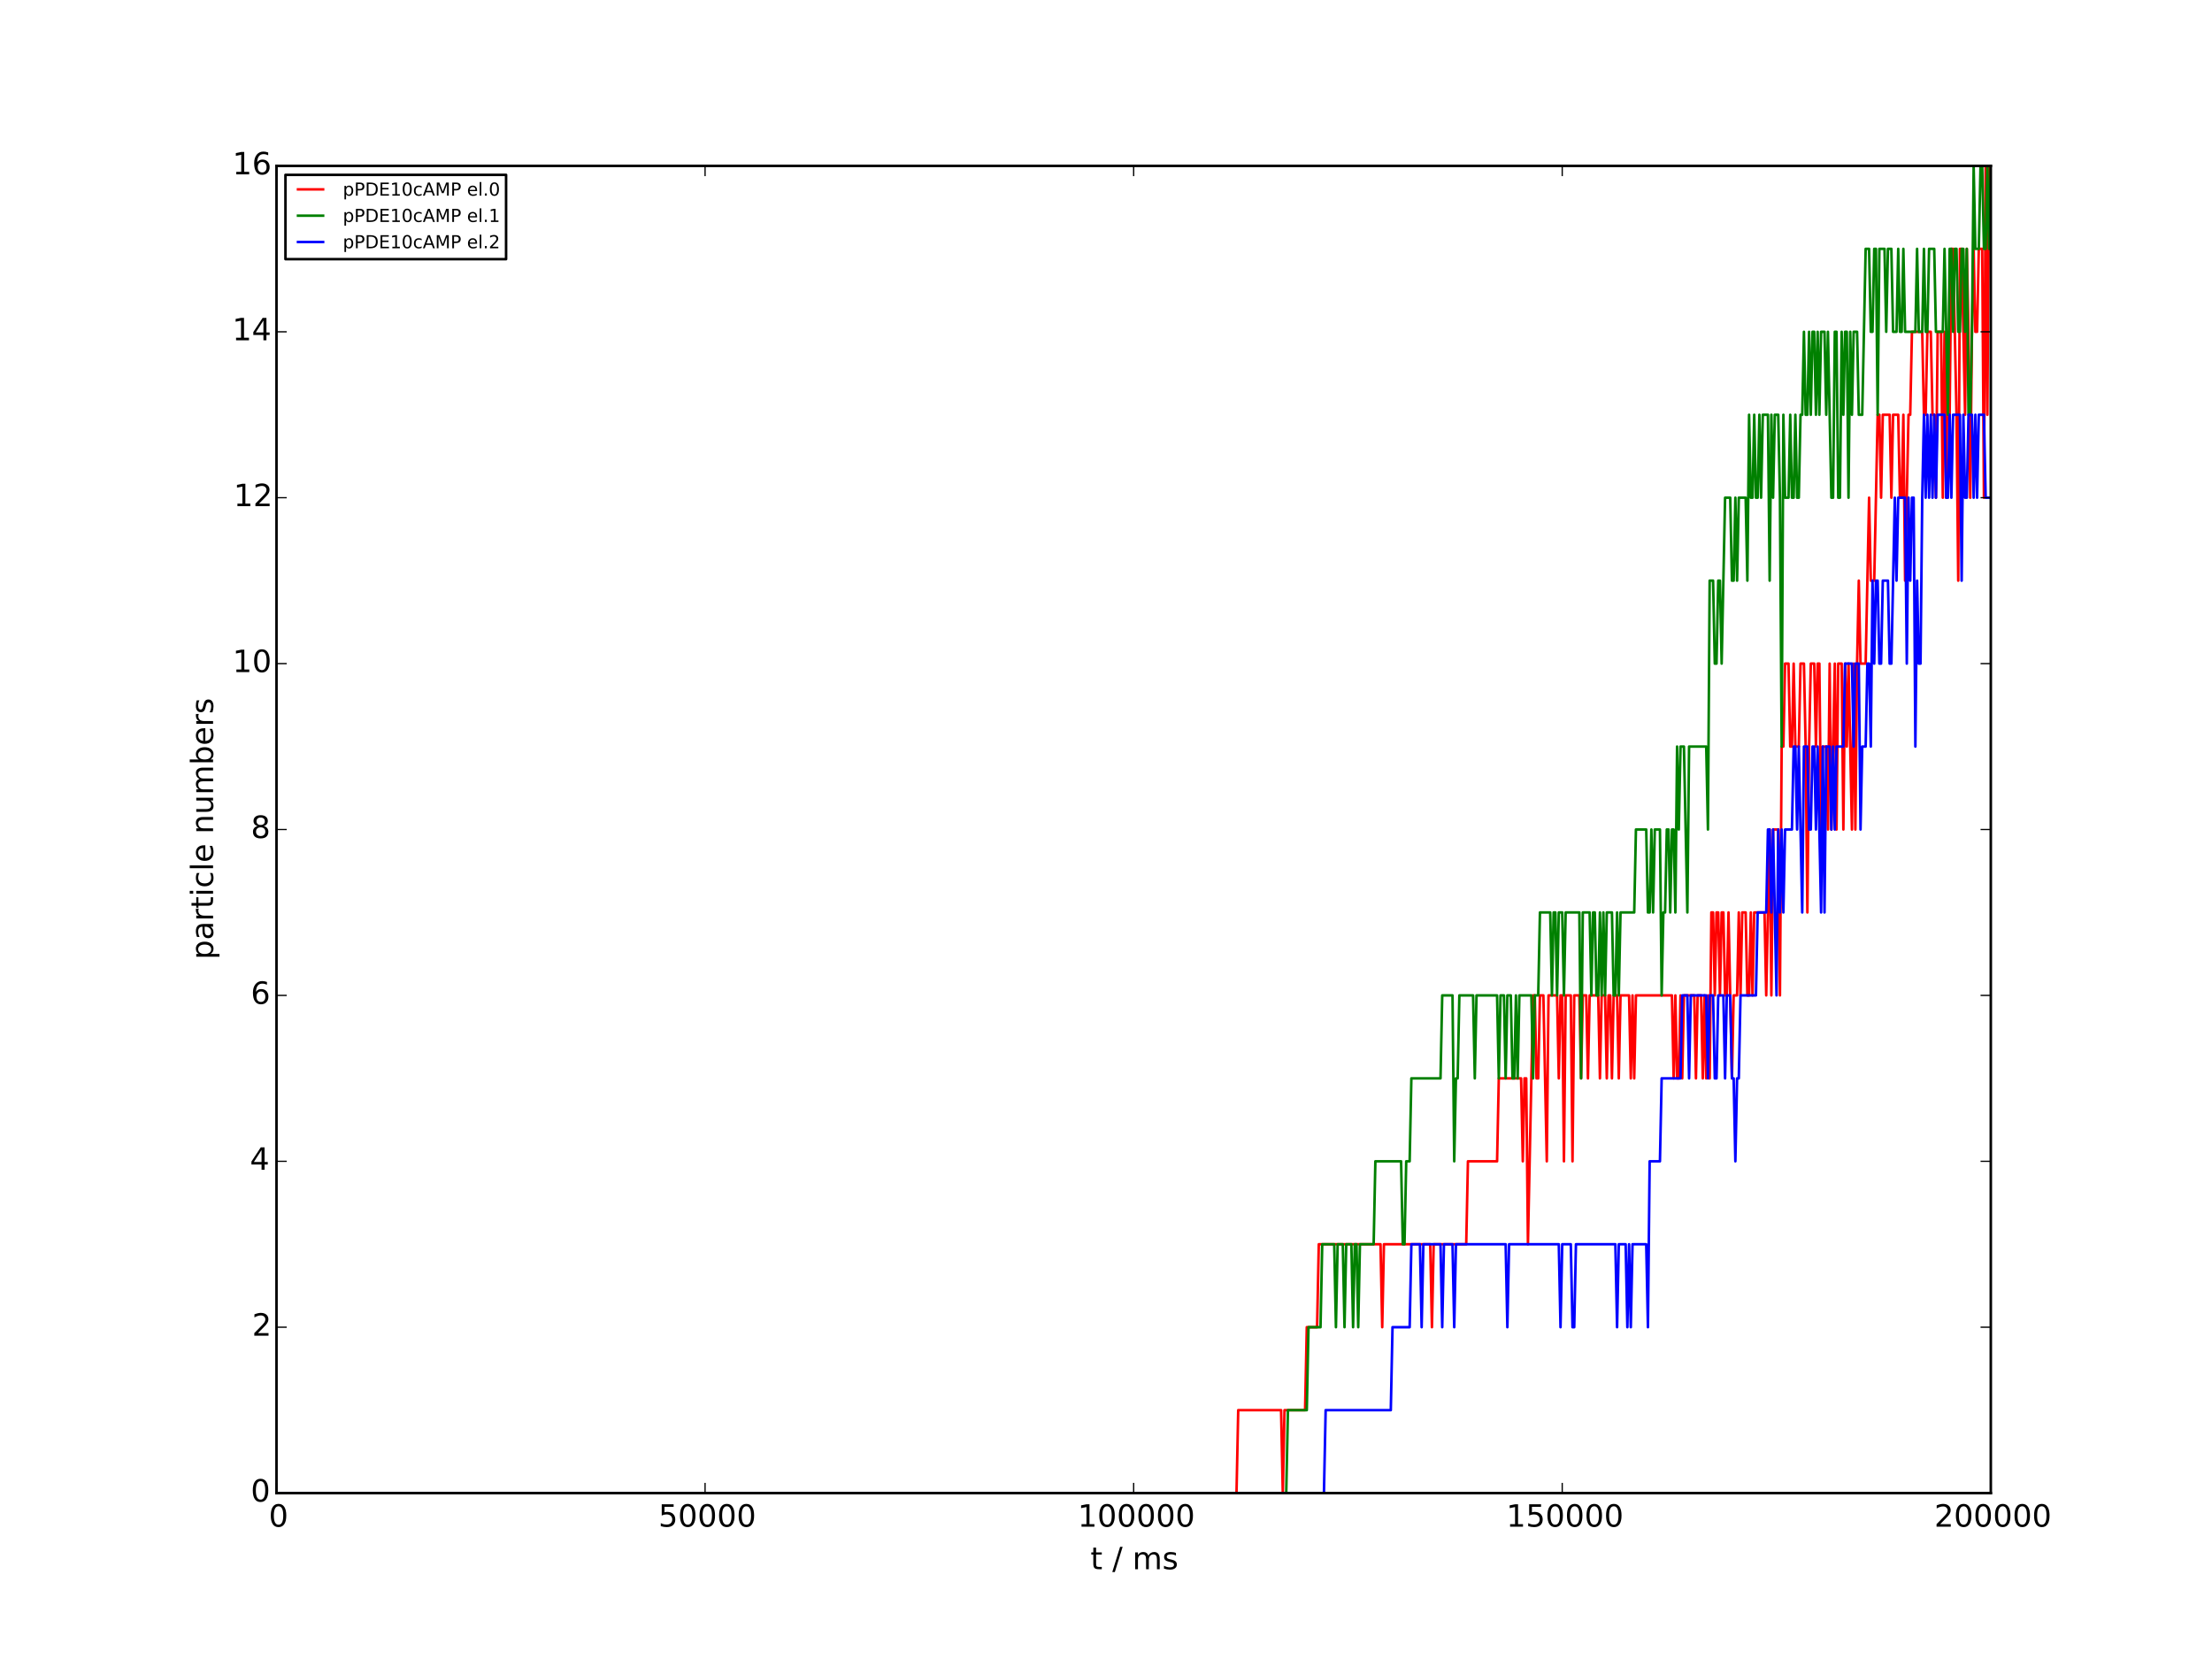 <?xml version="1.0" encoding="utf-8" standalone="no"?>
<!DOCTYPE svg PUBLIC "-//W3C//DTD SVG 1.1//EN"
  "http://www.w3.org/Graphics/SVG/1.1/DTD/svg11.dtd">
<!-- Created with matplotlib (http://matplotlib.org/) -->
<svg height="648pt" version="1.1" viewBox="0 0 864 648" width="864pt" xmlns="http://www.w3.org/2000/svg" xmlns:xlink="http://www.w3.org/1999/xlink">
 <defs>
  <style type="text/css">
*{stroke-linecap:butt;stroke-linejoin:round;}
  </style>
 </defs>
 <g id="figure_1">
  <g id="patch_1">
   <path d="
M0 648
L864 648
L864 0
L0 0
z
" style="fill:#ffffff;"/>
  </g>
  <g id="axes_1">
   <g id="patch_2">
    <path d="
M108 583.2
L777.6 583.2
L777.6 64.8
L108 64.8
z
" style="fill:#ffffff;"/>
   </g>
   <g id="line2d_1">
    <path clip-path="url(#p7ceb695115)" d="
M108 583.2
L482.976 583.2
L483.646 550.8
L500.386 550.8
L501.055 583.2
L501.725 550.8
L509.76 550.8
L510.43 518.4
L514.447 518.4
L515.117 486
L539.222 486
L539.892 518.4
L540.562 486
L558.641 486
L559.31 518.4
L559.98 486
L572.702 486
L573.372 453.6
L584.755 453.6
L585.425 421.2
L594.13 421.2
L594.799 453.6
L595.469 421.2
L596.138 421.2
L596.808 486
L598.817 388.8
L599.486 388.8
L600.156 421.2
L600.826 421.2
L601.495 388.8
L602.834 388.8
L604.174 453.6
L604.843 388.8
L608.191 388.8
L608.861 421.2
L609.53 388.8
L610.2 388.8
L610.87 453.6
L611.539 388.8
L613.548 388.8
L614.218 453.6
L614.887 388.8
L616.896 388.8
L617.566 421.2
L618.235 388.8
L619.574 388.8
L620.244 421.2
L620.914 388.8
L624.262 388.8
L624.931 421.2
L625.601 388.8
L626.94 388.8
L627.61 421.2
L628.279 388.8
L628.949 388.8
L629.618 421.2
L630.288 388.8
L631.627 388.8
L632.297 421.2
L632.966 388.8
L636.314 388.8
L636.984 421.2
L637.654 388.8
L638.323 421.2
L638.993 388.8
L653.054 388.8
L653.724 421.2
L654.394 388.8
L655.063 421.2
L655.733 421.2
L656.402 388.8
L657.072 421.2
L657.742 388.8
L661.759 388.8
L662.429 421.2
L663.098 388.8
L664.438 388.8
L665.107 421.2
L665.777 388.8
L666.446 421.2
L667.116 388.8
L667.786 421.2
L668.455 356.4
L669.125 356.4
L669.794 388.8
L670.464 356.4
L671.134 356.4
L671.803 388.8
L672.473 356.4
L673.142 356.4
L673.812 388.8
L674.482 388.8
L675.151 356.4
L676.49 421.2
L677.16 388.8
L678.499 388.8
L679.169 356.4
L679.838 388.8
L680.508 356.4
L681.847 356.4
L682.517 388.8
L683.186 388.8
L683.856 356.4
L684.526 388.8
L685.195 356.4
L689.213 356.4
L689.882 388.8
L691.222 324
L691.891 388.8
L692.561 324
L694.57 324
L695.239 388.8
L695.909 291.6
L696.578 291.6
L697.248 259.2
L698.587 259.2
L699.257 291.6
L699.926 291.6
L700.596 259.2
L701.266 291.6
L702.605 291.6
L703.274 259.2
L704.614 259.2
L705.283 291.6
L705.953 356.4
L706.622 291.6
L707.292 259.2
L708.631 259.2
L709.301 291.6
L709.97 259.2
L710.64 259.2
L711.31 324
L711.979 291.6
L713.318 291.6
L713.988 324
L714.658 259.2
L715.327 324
L716.666 259.2
L717.336 324
L718.006 259.2
L719.345 259.2
L720.014 324
L720.684 259.2
L721.354 291.6
L722.023 259.2
L723.362 324
L724.032 259.2
L724.702 324
L725.371 259.2
L726.041 226.8
L726.71 259.2
L728.719 259.2
L730.058 194.4
L730.728 226.8
L732.067 226.8
L733.406 162
L734.076 162
L734.746 194.4
L735.415 162
L738.094 162
L738.763 194.4
L739.433 162
L741.442 162
L742.111 194.4
L742.781 194.4
L743.45 162
L744.12 226.8
L745.459 162
L746.129 162
L746.798 129.6
L750.816 129.6
L751.486 162
L752.155 162
L752.825 129.6
L754.164 129.6
L754.834 162
L755.503 162
L756.173 194.4
L756.842 129.6
L758.182 129.6
L758.851 194.4
L759.521 129.6
L760.19 194.4
L760.86 129.6
L761.53 162
L762.199 97.2
L762.869 97.2
L764.208 162
L764.878 226.8
L765.547 97.2
L766.217 97.2
L767.556 162
L768.226 97.2
L768.895 129.6
L769.565 194.4
L770.234 129.6
L770.904 97.2
L771.574 129.6
L772.243 129.6
L772.913 97.2
L774.252 97.2
L774.922 194.4
L775.591 64.8
L776.261 162
L776.93 64.8
L777.6 97.2
L777.6 97.2" style="fill:none;stroke:#ff0000;stroke-linecap:square;"/>
   </g>
   <g id="line2d_2">
    <path clip-path="url(#p7ceb695115)" d="
M108 583.2
L502.394 583.2
L503.064 550.8
L510.43 550.8
L511.099 518.4
L515.786 518.4
L516.456 486
L521.143 486
L521.813 518.4
L522.482 486
L524.491 486
L525.161 518.4
L525.83 486
L527.839 486
L528.509 518.4
L529.178 486
L529.848 486
L530.518 518.4
L531.187 486
L536.544 486
L537.214 453.6
L547.258 453.6
L547.927 486
L548.597 486
L549.266 453.6
L550.606 453.6
L551.275 421.2
L562.658 421.2
L563.328 388.8
L567.346 388.8
L568.015 453.6
L568.685 421.2
L569.354 421.2
L570.024 388.8
L575.381 388.8
L576.05 421.2
L576.72 388.8
L584.755 388.8
L585.425 421.2
L586.094 388.8
L587.434 388.8
L588.103 421.2
L588.773 388.8
L590.112 388.8
L590.782 421.2
L591.451 421.2
L592.121 388.8
L592.79 421.2
L593.46 388.8
L598.147 388.8
L598.817 421.2
L599.486 388.8
L600.826 388.8
L601.495 356.4
L605.513 356.4
L606.182 388.8
L606.852 356.4
L607.522 356.4
L608.191 388.8
L608.861 356.4
L610.2 356.4
L610.87 388.8
L611.539 356.4
L616.896 356.4
L617.566 421.2
L618.235 356.4
L620.914 356.4
L621.583 388.8
L622.253 356.4
L622.922 356.4
L623.592 388.8
L624.262 388.8
L624.931 356.4
L625.601 388.8
L626.27 356.4
L626.94 388.8
L627.61 356.4
L629.618 356.4
L630.288 388.8
L630.958 388.8
L631.627 356.4
L632.297 388.8
L632.966 356.4
L638.323 356.4
L638.993 324
L643.01 324
L643.68 356.4
L644.35 356.4
L645.019 324
L645.689 356.4
L646.358 324
L648.367 324
L649.037 388.8
L649.706 356.4
L650.376 356.4
L651.046 324
L651.715 324
L652.385 356.4
L653.054 324
L653.724 324
L654.394 356.4
L655.063 291.6
L655.733 324
L656.402 291.6
L657.742 291.6
L659.081 356.4
L659.75 291.6
L666.446 291.6
L667.116 324
L667.786 226.8
L669.125 226.8
L669.794 259.2
L670.464 259.2
L671.134 226.8
L671.803 226.8
L672.473 259.2
L673.812 194.4
L675.821 194.4
L676.49 226.8
L677.16 226.8
L677.83 194.4
L678.499 226.8
L679.169 194.4
L681.847 194.4
L682.517 226.8
L683.186 162
L683.856 194.4
L684.526 194.4
L685.195 162
L685.865 194.4
L686.534 194.4
L687.204 162
L687.874 194.4
L688.543 162
L690.552 162
L691.222 226.8
L691.891 162
L692.561 194.4
L693.23 162
L694.57 162
L695.239 194.4
L695.909 291.6
L696.578 162
L697.248 194.4
L698.587 194.4
L699.257 162
L699.926 194.4
L700.596 194.4
L701.266 162
L701.935 194.4
L702.605 194.4
L703.274 162
L703.944 162
L704.614 129.6
L705.283 162
L705.953 162
L706.622 129.6
L707.292 162
L707.962 129.6
L708.631 129.6
L709.301 162
L709.97 129.6
L710.64 162
L711.31 129.6
L712.649 129.6
L713.318 162
L713.988 129.6
L715.327 194.4
L715.997 194.4
L716.666 129.6
L717.336 129.6
L718.006 194.4
L718.675 194.4
L719.345 129.6
L720.014 162
L720.684 129.6
L721.354 129.6
L722.023 194.4
L722.693 129.6
L723.362 162
L724.032 129.6
L725.371 129.6
L726.041 162
L727.38 162
L728.719 97.2
L730.058 97.2
L730.728 129.6
L731.398 129.6
L732.067 97.2
L732.737 97.2
L733.406 162
L734.076 97.2
L736.085 97.2
L736.754 129.6
L737.424 97.2
L738.763 97.2
L739.433 129.6
L740.772 129.6
L741.442 97.2
L742.111 129.6
L742.781 129.6
L743.45 97.2
L744.12 129.6
L748.138 129.6
L748.807 97.2
L749.477 129.6
L750.816 129.6
L751.486 97.2
L752.155 129.6
L752.825 129.6
L753.494 97.2
L755.503 97.2
L756.173 129.6
L758.851 129.6
L759.521 97.2
L760.86 162
L761.53 97.2
L762.199 97.2
L762.869 129.6
L763.538 97.2
L764.208 97.2
L764.878 129.6
L765.547 129.6
L766.217 97.2
L766.886 97.2
L767.556 129.6
L768.226 97.2
L768.895 162
L769.565 162
L770.234 129.6
L770.904 64.8
L771.574 97.2
L772.913 97.2
L773.582 64.8
L774.252 64.8
L774.922 97.2
L775.591 97.2
L776.261 64.8
L776.93 97.2
L777.6 64.8
L777.6 64.8" style="fill:none;stroke:#008000;stroke-linecap:square;"/>
   </g>
   <g id="line2d_3">
    <path clip-path="url(#p7ceb695115)" d="
M108 583.2
L517.126 583.2
L517.795 550.8
L543.24 550.8
L543.91 518.4
L550.606 518.4
L551.275 486
L554.623 486
L555.293 518.4
L555.962 486
L562.658 486
L563.328 518.4
L563.998 486
L567.346 486
L568.015 518.4
L568.685 486
L588.103 486
L588.773 518.4
L589.442 486
L608.861 486
L609.53 518.4
L610.2 486
L613.548 486
L614.218 518.4
L614.887 518.4
L615.557 486
L630.958 486
L631.627 518.4
L632.297 486
L634.975 486
L635.645 518.4
L636.314 486
L636.984 518.4
L637.654 486
L643.01 486
L643.68 518.4
L644.35 453.6
L648.367 453.6
L649.037 421.2
L656.402 421.2
L657.072 388.8
L659.081 388.8
L659.75 421.2
L660.42 388.8
L666.446 388.8
L667.116 421.2
L667.786 388.8
L669.125 388.8
L669.794 421.2
L670.464 421.2
L671.134 388.8
L673.142 388.8
L673.812 421.2
L674.482 388.8
L675.821 388.8
L676.49 421.2
L677.16 421.2
L677.83 453.6
L678.499 421.2
L679.169 421.2
L679.838 388.8
L685.865 388.8
L686.534 356.4
L689.882 356.4
L690.552 324
L691.222 324
L691.891 356.4
L692.561 324
L693.9 388.8
L694.57 324
L695.239 356.4
L695.909 324
L696.578 356.4
L697.248 324
L699.926 324
L700.596 291.6
L701.266 291.6
L701.935 324
L702.605 291.6
L703.944 356.4
L704.614 291.6
L705.953 291.6
L706.622 324
L707.292 324
L707.962 291.6
L708.631 291.6
L709.301 324
L709.97 291.6
L711.31 356.4
L711.979 291.6
L712.649 356.4
L713.318 291.6
L714.658 291.6
L715.327 324
L715.997 291.6
L716.666 324
L717.336 291.6
L720.014 291.6
L720.684 259.2
L723.362 259.2
L724.032 291.6
L724.702 259.2
L726.041 259.2
L726.71 324
L727.38 291.6
L728.719 291.6
L729.389 259.2
L730.058 259.2
L730.728 291.6
L731.398 226.8
L732.067 259.2
L732.737 226.8
L733.406 226.8
L734.076 259.2
L734.746 259.2
L735.415 226.8
L737.424 226.8
L738.094 259.2
L738.763 259.2
L740.102 194.4
L740.772 226.8
L741.442 194.4
L744.12 194.4
L744.79 259.2
L745.459 194.4
L746.129 226.8
L746.798 194.4
L747.468 194.4
L748.138 291.6
L748.807 226.8
L749.477 259.2
L750.146 259.2
L750.816 194.4
L751.486 162
L752.155 194.4
L752.825 162
L753.494 194.4
L754.164 162
L754.834 194.4
L755.503 162
L756.173 194.4
L756.842 162
L759.521 162
L760.19 194.4
L760.86 194.4
L761.53 162
L762.199 194.4
L762.869 162
L765.547 162
L766.217 226.8
L766.886 162
L767.556 194.4
L768.226 194.4
L768.895 162
L770.234 162
L770.904 194.4
L771.574 162
L772.243 194.4
L772.913 162
L774.922 162
L775.591 194.4
L777.6 194.4
L777.6 194.4" style="fill:none;stroke:#0000ff;stroke-linecap:square;"/>
   </g>
   <g id="patch_3">
    <path d="
M777.6 583.2
L777.6 64.8" style="fill:none;stroke:#000000;stroke-linecap:square;stroke-linejoin:miter;"/>
   </g>
   <g id="patch_4">
    <path d="
M108 583.2
L777.6 583.2" style="fill:none;stroke:#000000;stroke-linecap:square;stroke-linejoin:miter;"/>
   </g>
   <g id="patch_5">
    <path d="
M108 583.2
L108 64.8" style="fill:none;stroke:#000000;stroke-linecap:square;stroke-linejoin:miter;"/>
   </g>
   <g id="patch_6">
    <path d="
M108 64.8
L777.6 64.8" style="fill:none;stroke:#000000;stroke-linecap:square;stroke-linejoin:miter;"/>
   </g>
   <g id="matplotlib.axis_1">
    <g id="xtick_1">
     <g id="line2d_4">
      <defs>
       <path d="
M0 0
L0 -4" id="mc7db9fdffb" style="stroke:#000000;stroke-width:0.5;"/>
      </defs>
      <g>
       <use style="stroke:#000000;stroke-width:0.5;" x="108.0" xlink:href="#mc7db9fdffb" y="583.2"/>
      </g>
     </g>
     <g id="line2d_5">
      <defs>
       <path d="
M0 0
L0 4" id="m5a7d422ac3" style="stroke:#000000;stroke-width:0.5;"/>
      </defs>
      <g>
       <use style="stroke:#000000;stroke-width:0.5;" x="108.0" xlink:href="#m5a7d422ac3" y="64.8"/>
      </g>
     </g>
     <g id="text_1">
      <!-- 0 -->
      <defs>
       <path d="
M31.781 66.406
Q24.172 66.406 20.328 58.906
Q16.5 51.422 16.5 36.375
Q16.5 21.391 20.328 13.891
Q24.172 6.391 31.781 6.391
Q39.453 6.391 43.281 13.891
Q47.125 21.391 47.125 36.375
Q47.125 51.422 43.281 58.906
Q39.453 66.406 31.781 66.406
M31.781 74.219
Q44.047 74.219 50.516 64.516
Q56.984 54.828 56.984 36.375
Q56.984 17.969 50.516 8.266
Q44.047 -1.422 31.781 -1.422
Q19.531 -1.422 13.062 8.266
Q6.594 17.969 6.594 36.375
Q6.594 54.828 13.062 64.516
Q19.531 74.219 31.781 74.219" id="BitstreamVeraSans-Roman-30"/>
      </defs>
      <g transform="translate(104.977 596.318)scale(0.12 -0.12)">
       <use xlink:href="#BitstreamVeraSans-Roman-30"/>
      </g>
     </g>
    </g>
    <g id="xtick_2">
     <g id="line2d_6">
      <g>
       <use style="stroke:#000000;stroke-width:0.5;" x="275.4" xlink:href="#mc7db9fdffb" y="583.2"/>
      </g>
     </g>
     <g id="line2d_7">
      <g>
       <use style="stroke:#000000;stroke-width:0.5;" x="275.4" xlink:href="#m5a7d422ac3" y="64.8"/>
      </g>
     </g>
     <g id="text_2">
      <!-- 50000 -->
      <defs>
       <path d="
M10.797 72.906
L49.516 72.906
L49.516 64.594
L19.828 64.594
L19.828 46.734
Q21.969 47.469 24.109 47.828
Q26.266 48.188 28.422 48.188
Q40.625 48.188 47.75 41.5
Q54.891 34.812 54.891 23.391
Q54.891 11.625 47.562 5.094
Q40.234 -1.422 26.906 -1.422
Q22.312 -1.422 17.547 -0.641
Q12.797 0.141 7.719 1.703
L7.719 11.625
Q12.109 9.234 16.797 8.062
Q21.484 6.891 26.703 6.891
Q35.156 6.891 40.078 11.328
Q45.016 15.766 45.016 23.391
Q45.016 31 40.078 35.438
Q35.156 39.891 26.703 39.891
Q22.75 39.891 18.812 39.016
Q14.891 38.141 10.797 36.281
z
" id="BitstreamVeraSans-Roman-35"/>
      </defs>
      <g transform="translate(257.174 596.318)scale(0.12 -0.12)">
       <use xlink:href="#BitstreamVeraSans-Roman-35"/>
       <use x="63.623" xlink:href="#BitstreamVeraSans-Roman-30"/>
       <use x="127.246" xlink:href="#BitstreamVeraSans-Roman-30"/>
       <use x="190.869" xlink:href="#BitstreamVeraSans-Roman-30"/>
       <use x="254.492" xlink:href="#BitstreamVeraSans-Roman-30"/>
      </g>
     </g>
    </g>
    <g id="xtick_3">
     <g id="line2d_8">
      <g>
       <use style="stroke:#000000;stroke-width:0.5;" x="442.8" xlink:href="#mc7db9fdffb" y="583.2"/>
      </g>
     </g>
     <g id="line2d_9">
      <g>
       <use style="stroke:#000000;stroke-width:0.5;" x="442.8" xlink:href="#m5a7d422ac3" y="64.8"/>
      </g>
     </g>
     <g id="text_3">
      <!-- 100000 -->
      <defs>
       <path d="
M12.406 8.297
L28.516 8.297
L28.516 63.922
L10.984 60.406
L10.984 69.391
L28.422 72.906
L38.281 72.906
L38.281 8.297
L54.391 8.297
L54.391 0
L12.406 0
z
" id="BitstreamVeraSans-Roman-31"/>
      </defs>
      <g transform="translate(420.952 596.318)scale(0.12 -0.12)">
       <use xlink:href="#BitstreamVeraSans-Roman-31"/>
       <use x="63.623" xlink:href="#BitstreamVeraSans-Roman-30"/>
       <use x="127.246" xlink:href="#BitstreamVeraSans-Roman-30"/>
       <use x="190.869" xlink:href="#BitstreamVeraSans-Roman-30"/>
       <use x="254.492" xlink:href="#BitstreamVeraSans-Roman-30"/>
       <use x="318.115" xlink:href="#BitstreamVeraSans-Roman-30"/>
      </g>
     </g>
    </g>
    <g id="xtick_4">
     <g id="line2d_10">
      <g>
       <use style="stroke:#000000;stroke-width:0.5;" x="610.2" xlink:href="#mc7db9fdffb" y="583.2"/>
      </g>
     </g>
     <g id="line2d_11">
      <g>
       <use style="stroke:#000000;stroke-width:0.5;" x="610.2" xlink:href="#m5a7d422ac3" y="64.8"/>
      </g>
     </g>
     <g id="text_4">
      <!-- 150000 -->
      <g transform="translate(588.352 596.318)scale(0.12 -0.12)">
       <use xlink:href="#BitstreamVeraSans-Roman-31"/>
       <use x="63.623" xlink:href="#BitstreamVeraSans-Roman-35"/>
       <use x="127.246" xlink:href="#BitstreamVeraSans-Roman-30"/>
       <use x="190.869" xlink:href="#BitstreamVeraSans-Roman-30"/>
       <use x="254.492" xlink:href="#BitstreamVeraSans-Roman-30"/>
       <use x="318.115" xlink:href="#BitstreamVeraSans-Roman-30"/>
      </g>
     </g>
    </g>
    <g id="xtick_5">
     <g id="line2d_12">
      <g>
       <use style="stroke:#000000;stroke-width:0.5;" x="777.6" xlink:href="#mc7db9fdffb" y="583.2"/>
      </g>
     </g>
     <g id="line2d_13">
      <g>
       <use style="stroke:#000000;stroke-width:0.5;" x="777.6" xlink:href="#m5a7d422ac3" y="64.8"/>
      </g>
     </g>
     <g id="text_5">
      <!-- 200000 -->
      <defs>
       <path d="
M19.188 8.297
L53.609 8.297
L53.609 0
L7.328 0
L7.328 8.297
Q12.938 14.109 22.625 23.891
Q32.328 33.688 34.812 36.531
Q39.547 41.844 41.422 45.531
Q43.312 49.219 43.312 52.781
Q43.312 58.594 39.234 62.25
Q35.156 65.922 28.609 65.922
Q23.969 65.922 18.812 64.312
Q13.672 62.703 7.812 59.422
L7.812 69.391
Q13.766 71.781 18.938 73
Q24.125 74.219 28.422 74.219
Q39.75 74.219 46.484 68.547
Q53.219 62.891 53.219 53.422
Q53.219 48.922 51.531 44.891
Q49.859 40.875 45.406 35.406
Q44.188 33.984 37.641 27.219
Q31.109 20.453 19.188 8.297" id="BitstreamVeraSans-Roman-32"/>
      </defs>
      <g transform="translate(755.533 596.318)scale(0.12 -0.12)">
       <use xlink:href="#BitstreamVeraSans-Roman-32"/>
       <use x="63.623" xlink:href="#BitstreamVeraSans-Roman-30"/>
       <use x="127.246" xlink:href="#BitstreamVeraSans-Roman-30"/>
       <use x="190.869" xlink:href="#BitstreamVeraSans-Roman-30"/>
       <use x="254.492" xlink:href="#BitstreamVeraSans-Roman-30"/>
       <use x="318.115" xlink:href="#BitstreamVeraSans-Roman-30"/>
      </g>
     </g>
    </g>
    <g id="text_6">
     <!-- t / ms -->
     <defs>
      <path d="
M44.281 53.078
L44.281 44.578
Q40.484 46.531 36.375 47.5
Q32.281 48.484 27.875 48.484
Q21.188 48.484 17.844 46.438
Q14.5 44.391 14.5 40.281
Q14.5 37.156 16.891 35.375
Q19.281 33.594 26.516 31.984
L29.594 31.297
Q39.156 29.25 43.188 25.516
Q47.219 21.781 47.219 15.094
Q47.219 7.469 41.188 3.016
Q35.156 -1.422 24.609 -1.422
Q20.219 -1.422 15.453 -0.562
Q10.688 0.297 5.422 2
L5.422 11.281
Q10.406 8.688 15.234 7.391
Q20.062 6.109 24.812 6.109
Q31.156 6.109 34.562 8.281
Q37.984 10.453 37.984 14.406
Q37.984 18.062 35.516 20.016
Q33.062 21.969 24.703 23.781
L21.578 24.516
Q13.234 26.266 9.516 29.906
Q5.812 33.547 5.812 39.891
Q5.812 47.609 11.281 51.797
Q16.75 56 26.812 56
Q31.781 56 36.172 55.266
Q40.578 54.547 44.281 53.078" id="BitstreamVeraSans-Roman-73"/>
      <path d="
M52 44.188
Q55.375 50.25 60.062 53.125
Q64.75 56 71.094 56
Q79.641 56 84.281 50.016
Q88.922 44.047 88.922 33.016
L88.922 0
L79.891 0
L79.891 32.719
Q79.891 40.578 77.094 44.375
Q74.312 48.188 68.609 48.188
Q61.625 48.188 57.562 43.547
Q53.516 38.922 53.516 30.906
L53.516 0
L44.484 0
L44.484 32.719
Q44.484 40.625 41.703 44.406
Q38.922 48.188 33.109 48.188
Q26.219 48.188 22.156 43.531
Q18.109 38.875 18.109 30.906
L18.109 0
L9.078 0
L9.078 54.688
L18.109 54.688
L18.109 46.188
Q21.188 51.219 25.484 53.609
Q29.781 56 35.688 56
Q41.656 56 45.828 52.969
Q50 49.953 52 44.188" id="BitstreamVeraSans-Roman-6d"/>
      <path d="
M25.391 72.906
L33.688 72.906
L8.297 -9.281
L0 -9.281
z
" id="BitstreamVeraSans-Roman-2f"/>
      <path id="BitstreamVeraSans-Roman-20"/>
      <path d="
M18.312 70.219
L18.312 54.688
L36.812 54.688
L36.812 47.703
L18.312 47.703
L18.312 18.016
Q18.312 11.328 20.141 9.422
Q21.969 7.516 27.594 7.516
L36.812 7.516
L36.812 0
L27.594 0
Q17.188 0 13.234 3.875
Q9.281 7.766 9.281 18.016
L9.281 47.703
L2.688 47.703
L2.688 54.688
L9.281 54.688
L9.281 70.219
z
" id="BitstreamVeraSans-Roman-74"/>
     </defs>
     <g transform="translate(425.935 612.932)scale(0.12 -0.12)">
      <use xlink:href="#BitstreamVeraSans-Roman-74"/>
      <use x="39.209" xlink:href="#BitstreamVeraSans-Roman-20"/>
      <use x="70.996" xlink:href="#BitstreamVeraSans-Roman-2f"/>
      <use x="104.688" xlink:href="#BitstreamVeraSans-Roman-20"/>
      <use x="136.475" xlink:href="#BitstreamVeraSans-Roman-6d"/>
      <use x="233.887" xlink:href="#BitstreamVeraSans-Roman-73"/>
     </g>
    </g>
   </g>
   <g id="matplotlib.axis_2">
    <g id="ytick_1">
     <g id="line2d_14">
      <defs>
       <path d="
M0 0
L4 0" id="md7965d1ba0" style="stroke:#000000;stroke-width:0.5;"/>
      </defs>
      <g>
       <use style="stroke:#000000;stroke-width:0.5;" x="108.0" xlink:href="#md7965d1ba0" y="583.2"/>
      </g>
     </g>
     <g id="line2d_15">
      <defs>
       <path d="
M0 0
L-4 0" id="md9a1c1a7cd" style="stroke:#000000;stroke-width:0.5;"/>
      </defs>
      <g>
       <use style="stroke:#000000;stroke-width:0.5;" x="777.6" xlink:href="#md9a1c1a7cd" y="583.2"/>
      </g>
     </g>
     <g id="text_7">
      <!-- 0 -->
      <g transform="translate(97.953 586.511)scale(0.12 -0.12)">
       <use xlink:href="#BitstreamVeraSans-Roman-30"/>
      </g>
     </g>
    </g>
    <g id="ytick_2">
     <g id="line2d_16">
      <g>
       <use style="stroke:#000000;stroke-width:0.5;" x="108.0" xlink:href="#md7965d1ba0" y="518.4"/>
      </g>
     </g>
     <g id="line2d_17">
      <g>
       <use style="stroke:#000000;stroke-width:0.5;" x="777.6" xlink:href="#md9a1c1a7cd" y="518.4"/>
      </g>
     </g>
     <g id="text_8">
      <!-- 2 -->
      <g transform="translate(98.446 521.711)scale(0.12 -0.12)">
       <use xlink:href="#BitstreamVeraSans-Roman-32"/>
      </g>
     </g>
    </g>
    <g id="ytick_3">
     <g id="line2d_18">
      <g>
       <use style="stroke:#000000;stroke-width:0.5;" x="108.0" xlink:href="#md7965d1ba0" y="453.6"/>
      </g>
     </g>
     <g id="line2d_19">
      <g>
       <use style="stroke:#000000;stroke-width:0.5;" x="777.6" xlink:href="#md9a1c1a7cd" y="453.6"/>
      </g>
     </g>
     <g id="text_9">
      <!-- 4 -->
      <defs>
       <path d="
M37.797 64.312
L12.891 25.391
L37.797 25.391
z

M35.203 72.906
L47.609 72.906
L47.609 25.391
L58.016 25.391
L58.016 17.188
L47.609 17.188
L47.609 0
L37.797 0
L37.797 17.188
L4.891 17.188
L4.891 26.703
z
" id="BitstreamVeraSans-Roman-34"/>
      </defs>
      <g transform="translate(97.625 456.911)scale(0.12 -0.12)">
       <use xlink:href="#BitstreamVeraSans-Roman-34"/>
      </g>
     </g>
    </g>
    <g id="ytick_4">
     <g id="line2d_20">
      <g>
       <use style="stroke:#000000;stroke-width:0.5;" x="108.0" xlink:href="#md7965d1ba0" y="388.8"/>
      </g>
     </g>
     <g id="line2d_21">
      <g>
       <use style="stroke:#000000;stroke-width:0.5;" x="777.6" xlink:href="#md9a1c1a7cd" y="388.8"/>
      </g>
     </g>
     <g id="text_10">
      <!-- 6 -->
      <defs>
       <path d="
M33.016 40.375
Q26.375 40.375 22.484 35.828
Q18.609 31.297 18.609 23.391
Q18.609 15.531 22.484 10.953
Q26.375 6.391 33.016 6.391
Q39.656 6.391 43.531 10.953
Q47.406 15.531 47.406 23.391
Q47.406 31.297 43.531 35.828
Q39.656 40.375 33.016 40.375
M52.594 71.297
L52.594 62.312
Q48.875 64.062 45.094 64.984
Q41.312 65.922 37.594 65.922
Q27.828 65.922 22.672 59.328
Q17.531 52.734 16.797 39.406
Q19.672 43.656 24.016 45.922
Q28.375 48.188 33.594 48.188
Q44.578 48.188 50.953 41.516
Q57.328 34.859 57.328 23.391
Q57.328 12.156 50.688 5.359
Q44.047 -1.422 33.016 -1.422
Q20.359 -1.422 13.672 8.266
Q6.984 17.969 6.984 36.375
Q6.984 53.656 15.188 63.938
Q23.391 74.219 37.203 74.219
Q40.922 74.219 44.703 73.484
Q48.484 72.75 52.594 71.297" id="BitstreamVeraSans-Roman-36"/>
      </defs>
      <g transform="translate(97.959 392.111)scale(0.12 -0.12)">
       <use xlink:href="#BitstreamVeraSans-Roman-36"/>
      </g>
     </g>
    </g>
    <g id="ytick_5">
     <g id="line2d_22">
      <g>
       <use style="stroke:#000000;stroke-width:0.5;" x="108.0" xlink:href="#md7965d1ba0" y="324.0"/>
      </g>
     </g>
     <g id="line2d_23">
      <g>
       <use style="stroke:#000000;stroke-width:0.5;" x="777.6" xlink:href="#md9a1c1a7cd" y="324.0"/>
      </g>
     </g>
     <g id="text_11">
      <!-- 8 -->
      <defs>
       <path d="
M31.781 34.625
Q24.75 34.625 20.719 30.859
Q16.703 27.094 16.703 20.516
Q16.703 13.922 20.719 10.156
Q24.75 6.391 31.781 6.391
Q38.812 6.391 42.859 10.172
Q46.922 13.969 46.922 20.516
Q46.922 27.094 42.891 30.859
Q38.875 34.625 31.781 34.625
M21.922 38.812
Q15.578 40.375 12.031 44.719
Q8.5 49.078 8.5 55.328
Q8.5 64.062 14.719 69.141
Q20.953 74.219 31.781 74.219
Q42.672 74.219 48.875 69.141
Q55.078 64.062 55.078 55.328
Q55.078 49.078 51.531 44.719
Q48 40.375 41.703 38.812
Q48.828 37.156 52.797 32.312
Q56.781 27.484 56.781 20.516
Q56.781 9.906 50.312 4.234
Q43.844 -1.422 31.781 -1.422
Q19.734 -1.422 13.25 4.234
Q6.781 9.906 6.781 20.516
Q6.781 27.484 10.781 32.312
Q14.797 37.156 21.922 38.812
M18.312 54.391
Q18.312 48.734 21.844 45.562
Q25.391 42.391 31.781 42.391
Q38.141 42.391 41.719 45.562
Q45.312 48.734 45.312 54.391
Q45.312 60.062 41.719 63.234
Q38.141 66.406 31.781 66.406
Q25.391 66.406 21.844 63.234
Q18.312 60.062 18.312 54.391" id="BitstreamVeraSans-Roman-38"/>
      </defs>
      <g transform="translate(98.0 327.311)scale(0.12 -0.12)">
       <use xlink:href="#BitstreamVeraSans-Roman-38"/>
      </g>
     </g>
    </g>
    <g id="ytick_6">
     <g id="line2d_24">
      <g>
       <use style="stroke:#000000;stroke-width:0.5;" x="108.0" xlink:href="#md7965d1ba0" y="259.2"/>
      </g>
     </g>
     <g id="line2d_25">
      <g>
       <use style="stroke:#000000;stroke-width:0.5;" x="777.6" xlink:href="#md9a1c1a7cd" y="259.2"/>
      </g>
     </g>
     <g id="text_12">
      <!-- 10 -->
      <g transform="translate(90.845 262.511)scale(0.12 -0.12)">
       <use xlink:href="#BitstreamVeraSans-Roman-31"/>
       <use x="63.623" xlink:href="#BitstreamVeraSans-Roman-30"/>
      </g>
     </g>
    </g>
    <g id="ytick_7">
     <g id="line2d_26">
      <g>
       <use style="stroke:#000000;stroke-width:0.5;" x="108.0" xlink:href="#md7965d1ba0" y="194.4"/>
      </g>
     </g>
     <g id="line2d_27">
      <g>
       <use style="stroke:#000000;stroke-width:0.5;" x="777.6" xlink:href="#md9a1c1a7cd" y="194.4"/>
      </g>
     </g>
     <g id="text_13">
      <!-- 12 -->
      <g transform="translate(91.25 197.711)scale(0.12 -0.12)">
       <use xlink:href="#BitstreamVeraSans-Roman-31"/>
       <use x="63.623" xlink:href="#BitstreamVeraSans-Roman-32"/>
      </g>
     </g>
    </g>
    <g id="ytick_8">
     <g id="line2d_28">
      <g>
       <use style="stroke:#000000;stroke-width:0.5;" x="108.0" xlink:href="#md7965d1ba0" y="129.6"/>
      </g>
     </g>
     <g id="line2d_29">
      <g>
       <use style="stroke:#000000;stroke-width:0.5;" x="777.6" xlink:href="#md9a1c1a7cd" y="129.6"/>
      </g>
     </g>
     <g id="text_14">
      <!-- 14 -->
      <g transform="translate(90.721 132.911)scale(0.12 -0.12)">
       <use xlink:href="#BitstreamVeraSans-Roman-31"/>
       <use x="63.623" xlink:href="#BitstreamVeraSans-Roman-34"/>
      </g>
     </g>
    </g>
    <g id="ytick_9">
     <g id="line2d_30">
      <g>
       <use style="stroke:#000000;stroke-width:0.5;" x="108.0" xlink:href="#md7965d1ba0" y="64.8"/>
      </g>
     </g>
     <g id="line2d_31">
      <g>
       <use style="stroke:#000000;stroke-width:0.5;" x="777.6" xlink:href="#md9a1c1a7cd" y="64.8"/>
      </g>
     </g>
     <g id="text_15">
      <!-- 16 -->
      <g transform="translate(90.804 68.111)scale(0.12 -0.12)">
       <use xlink:href="#BitstreamVeraSans-Roman-31"/>
       <use x="63.623" xlink:href="#BitstreamVeraSans-Roman-36"/>
      </g>
     </g>
    </g>
    <g id="text_16">
     <!-- particle numbers -->
     <defs>
      <path d="
M34.281 27.484
Q23.391 27.484 19.188 25
Q14.984 22.516 14.984 16.5
Q14.984 11.719 18.141 8.906
Q21.297 6.109 26.703 6.109
Q34.188 6.109 38.703 11.406
Q43.219 16.703 43.219 25.484
L43.219 27.484
z

M52.203 31.203
L52.203 0
L43.219 0
L43.219 8.297
Q40.141 3.328 35.547 0.953
Q30.953 -1.422 24.312 -1.422
Q15.922 -1.422 10.953 3.297
Q6 8.016 6 15.922
Q6 25.141 12.172 29.828
Q18.359 34.516 30.609 34.516
L43.219 34.516
L43.219 35.406
Q43.219 41.609 39.141 45
Q35.062 48.391 27.688 48.391
Q23 48.391 18.547 47.266
Q14.109 46.141 10.016 43.891
L10.016 52.203
Q14.938 54.109 19.578 55.047
Q24.219 56 28.609 56
Q40.484 56 46.344 49.844
Q52.203 43.703 52.203 31.203" id="BitstreamVeraSans-Roman-61"/>
      <path d="
M48.781 52.594
L48.781 44.188
Q44.969 46.297 41.141 47.344
Q37.312 48.391 33.406 48.391
Q24.656 48.391 19.812 42.844
Q14.984 37.312 14.984 27.297
Q14.984 17.281 19.812 11.734
Q24.656 6.203 33.406 6.203
Q37.312 6.203 41.141 7.25
Q44.969 8.297 48.781 10.406
L48.781 2.094
Q45.016 0.344 40.984 -0.531
Q36.969 -1.422 32.422 -1.422
Q20.062 -1.422 12.781 6.344
Q5.516 14.109 5.516 27.297
Q5.516 40.672 12.859 48.328
Q20.219 56 33.016 56
Q37.156 56 41.109 55.141
Q45.062 54.297 48.781 52.594" id="BitstreamVeraSans-Roman-63"/>
      <path d="
M54.891 33.016
L54.891 0
L45.906 0
L45.906 32.719
Q45.906 40.484 42.875 44.328
Q39.844 48.188 33.797 48.188
Q26.516 48.188 22.312 43.547
Q18.109 38.922 18.109 30.906
L18.109 0
L9.078 0
L9.078 54.688
L18.109 54.688
L18.109 46.188
Q21.344 51.125 25.703 53.562
Q30.078 56 35.797 56
Q45.219 56 50.047 50.172
Q54.891 44.344 54.891 33.016" id="BitstreamVeraSans-Roman-6e"/>
      <path d="
M48.688 27.297
Q48.688 37.203 44.609 42.844
Q40.531 48.484 33.406 48.484
Q26.266 48.484 22.188 42.844
Q18.109 37.203 18.109 27.297
Q18.109 17.391 22.188 11.75
Q26.266 6.109 33.406 6.109
Q40.531 6.109 44.609 11.75
Q48.688 17.391 48.688 27.297
M18.109 46.391
Q20.953 51.266 25.266 53.625
Q29.594 56 35.594 56
Q45.562 56 51.781 48.094
Q58.016 40.188 58.016 27.297
Q58.016 14.406 51.781 6.484
Q45.562 -1.422 35.594 -1.422
Q29.594 -1.422 25.266 0.953
Q20.953 3.328 18.109 8.203
L18.109 0
L9.078 0
L9.078 75.984
L18.109 75.984
z
" id="BitstreamVeraSans-Roman-62"/>
      <path d="
M41.109 46.297
Q39.594 47.172 37.812 47.578
Q36.031 48 33.891 48
Q26.266 48 22.188 43.047
Q18.109 38.094 18.109 28.812
L18.109 0
L9.078 0
L9.078 54.688
L18.109 54.688
L18.109 46.188
Q20.953 51.172 25.484 53.578
Q30.031 56 36.531 56
Q37.453 56 38.578 55.875
Q39.703 55.766 41.062 55.516
z
" id="BitstreamVeraSans-Roman-72"/>
      <path d="
M9.422 75.984
L18.406 75.984
L18.406 0
L9.422 0
z
" id="BitstreamVeraSans-Roman-6c"/>
      <path d="
M18.109 8.203
L18.109 -20.797
L9.078 -20.797
L9.078 54.688
L18.109 54.688
L18.109 46.391
Q20.953 51.266 25.266 53.625
Q29.594 56 35.594 56
Q45.562 56 51.781 48.094
Q58.016 40.188 58.016 27.297
Q58.016 14.406 51.781 6.484
Q45.562 -1.422 35.594 -1.422
Q29.594 -1.422 25.266 0.953
Q20.953 3.328 18.109 8.203
M48.688 27.297
Q48.688 37.203 44.609 42.844
Q40.531 48.484 33.406 48.484
Q26.266 48.484 22.188 42.844
Q18.109 37.203 18.109 27.297
Q18.109 17.391 22.188 11.75
Q26.266 6.109 33.406 6.109
Q40.531 6.109 44.609 11.75
Q48.688 17.391 48.688 27.297" id="BitstreamVeraSans-Roman-70"/>
      <path d="
M56.203 29.594
L56.203 25.203
L14.891 25.203
Q15.484 15.922 20.484 11.062
Q25.484 6.203 34.422 6.203
Q39.594 6.203 44.453 7.469
Q49.312 8.734 54.109 11.281
L54.109 2.781
Q49.266 0.734 44.188 -0.344
Q39.109 -1.422 33.891 -1.422
Q20.797 -1.422 13.156 6.188
Q5.516 13.812 5.516 26.812
Q5.516 40.234 12.766 48.109
Q20.016 56 32.328 56
Q43.359 56 49.781 48.891
Q56.203 41.797 56.203 29.594
M47.219 32.234
Q47.125 39.594 43.094 43.984
Q39.062 48.391 32.422 48.391
Q24.906 48.391 20.391 44.141
Q15.875 39.891 15.188 32.172
z
" id="BitstreamVeraSans-Roman-65"/>
      <path d="
M9.422 54.688
L18.406 54.688
L18.406 0
L9.422 0
z

M9.422 75.984
L18.406 75.984
L18.406 64.594
L9.422 64.594
z
" id="BitstreamVeraSans-Roman-69"/>
      <path d="
M8.5 21.578
L8.5 54.688
L17.484 54.688
L17.484 21.922
Q17.484 14.156 20.5 10.266
Q23.531 6.391 29.594 6.391
Q36.859 6.391 41.078 11.031
Q45.312 15.672 45.312 23.688
L45.312 54.688
L54.297 54.688
L54.297 0
L45.312 0
L45.312 8.406
Q42.047 3.422 37.719 1
Q33.406 -1.422 27.688 -1.422
Q18.266 -1.422 13.375 4.438
Q8.5 10.297 8.5 21.578" id="BitstreamVeraSans-Roman-75"/>
     </defs>
     <g transform="translate(83.226 374.786)rotate(-90.0)scale(0.12 -0.12)">
      <use xlink:href="#BitstreamVeraSans-Roman-70"/>
      <use x="63.477" xlink:href="#BitstreamVeraSans-Roman-61"/>
      <use x="124.756" xlink:href="#BitstreamVeraSans-Roman-72"/>
      <use x="165.869" xlink:href="#BitstreamVeraSans-Roman-74"/>
      <use x="205.078" xlink:href="#BitstreamVeraSans-Roman-69"/>
      <use x="232.861" xlink:href="#BitstreamVeraSans-Roman-63"/>
      <use x="287.842" xlink:href="#BitstreamVeraSans-Roman-6c"/>
      <use x="315.625" xlink:href="#BitstreamVeraSans-Roman-65"/>
      <use x="377.148" xlink:href="#BitstreamVeraSans-Roman-20"/>
      <use x="408.936" xlink:href="#BitstreamVeraSans-Roman-6e"/>
      <use x="472.314" xlink:href="#BitstreamVeraSans-Roman-75"/>
      <use x="535.693" xlink:href="#BitstreamVeraSans-Roman-6d"/>
      <use x="633.105" xlink:href="#BitstreamVeraSans-Roman-62"/>
      <use x="696.582" xlink:href="#BitstreamVeraSans-Roman-65"/>
      <use x="758.105" xlink:href="#BitstreamVeraSans-Roman-72"/>
      <use x="799.219" xlink:href="#BitstreamVeraSans-Roman-73"/>
     </g>
    </g>
   </g>
   <g id="legend_1">
    <g id="patch_7">
     <path d="
M111.5 101.224
L197.673 101.224
L197.673 68.3
L111.5 68.3
z
" style="fill:#ffffff;stroke:#000000;stroke-linejoin:miter;"/>
    </g>
    <g id="line2d_32">
     <path d="
M116.4 73.969
L126.2 73.969" style="fill:none;stroke:#ff0000;stroke-linecap:square;"/>
    </g>
    <g id="line2d_33"/>
    <g id="text_17">
     <!-- pPDE10cAMP el.0 -->
     <defs>
      <path d="
M19.672 64.797
L19.672 8.109
L31.594 8.109
Q46.688 8.109 53.688 14.938
Q60.688 21.781 60.688 36.531
Q60.688 51.172 53.688 57.984
Q46.688 64.797 31.594 64.797
z

M9.812 72.906
L30.078 72.906
Q51.266 72.906 61.172 64.094
Q71.094 55.281 71.094 36.531
Q71.094 17.672 61.125 8.828
Q51.172 0 30.078 0
L9.812 0
z
" id="BitstreamVeraSans-Roman-44"/>
      <path d="
M9.812 72.906
L55.906 72.906
L55.906 64.594
L19.672 64.594
L19.672 43.016
L54.391 43.016
L54.391 34.719
L19.672 34.719
L19.672 8.297
L56.781 8.297
L56.781 0
L9.812 0
z
" id="BitstreamVeraSans-Roman-45"/>
      <path d="
M19.672 64.797
L19.672 37.406
L32.078 37.406
Q38.969 37.406 42.719 40.969
Q46.484 44.531 46.484 51.125
Q46.484 57.672 42.719 61.234
Q38.969 64.797 32.078 64.797
z

M9.812 72.906
L32.078 72.906
Q44.344 72.906 50.609 67.359
Q56.891 61.812 56.891 51.125
Q56.891 40.328 50.609 34.812
Q44.344 29.297 32.078 29.297
L19.672 29.297
L19.672 0
L9.812 0
z
" id="BitstreamVeraSans-Roman-50"/>
      <path d="
M10.688 12.406
L21 12.406
L21 0
L10.688 0
z
" id="BitstreamVeraSans-Roman-2e"/>
      <path d="
M9.812 72.906
L24.516 72.906
L43.109 23.297
L61.812 72.906
L76.516 72.906
L76.516 0
L66.891 0
L66.891 64.016
L48.094 14.016
L38.188 14.016
L19.391 64.016
L19.391 0
L9.812 0
z
" id="BitstreamVeraSans-Roman-4d"/>
      <path d="
M34.188 63.188
L20.797 26.906
L47.609 26.906
z

M28.609 72.906
L39.797 72.906
L67.578 0
L57.328 0
L50.688 18.703
L17.828 18.703
L11.188 0
L0.781 0
z
" id="BitstreamVeraSans-Roman-41"/>
     </defs>
     <g transform="translate(133.9 76.419)scale(0.07 -0.07)">
      <use xlink:href="#BitstreamVeraSans-Roman-70"/>
      <use x="63.477" xlink:href="#BitstreamVeraSans-Roman-50"/>
      <use x="123.779" xlink:href="#BitstreamVeraSans-Roman-44"/>
      <use x="200.781" xlink:href="#BitstreamVeraSans-Roman-45"/>
      <use x="263.965" xlink:href="#BitstreamVeraSans-Roman-31"/>
      <use x="327.588" xlink:href="#BitstreamVeraSans-Roman-30"/>
      <use x="391.211" xlink:href="#BitstreamVeraSans-Roman-63"/>
      <use x="446.191" xlink:href="#BitstreamVeraSans-Roman-41"/>
      <use x="514.6" xlink:href="#BitstreamVeraSans-Roman-4d"/>
      <use x="600.879" xlink:href="#BitstreamVeraSans-Roman-50"/>
      <use x="661.182" xlink:href="#BitstreamVeraSans-Roman-20"/>
      <use x="692.969" xlink:href="#BitstreamVeraSans-Roman-65"/>
      <use x="754.492" xlink:href="#BitstreamVeraSans-Roman-6c"/>
      <use x="782.275" xlink:href="#BitstreamVeraSans-Roman-2e"/>
      <use x="814.062" xlink:href="#BitstreamVeraSans-Roman-30"/>
     </g>
    </g>
    <g id="line2d_34">
     <path d="
M116.4 84.244
L126.2 84.244" style="fill:none;stroke:#008000;stroke-linecap:square;"/>
    </g>
    <g id="line2d_35"/>
    <g id="text_18">
     <!-- pPDE10cAMP el.1 -->
     <g transform="translate(133.9 86.694)scale(0.07 -0.07)">
      <use xlink:href="#BitstreamVeraSans-Roman-70"/>
      <use x="63.477" xlink:href="#BitstreamVeraSans-Roman-50"/>
      <use x="123.779" xlink:href="#BitstreamVeraSans-Roman-44"/>
      <use x="200.781" xlink:href="#BitstreamVeraSans-Roman-45"/>
      <use x="263.965" xlink:href="#BitstreamVeraSans-Roman-31"/>
      <use x="327.588" xlink:href="#BitstreamVeraSans-Roman-30"/>
      <use x="391.211" xlink:href="#BitstreamVeraSans-Roman-63"/>
      <use x="446.191" xlink:href="#BitstreamVeraSans-Roman-41"/>
      <use x="514.6" xlink:href="#BitstreamVeraSans-Roman-4d"/>
      <use x="600.879" xlink:href="#BitstreamVeraSans-Roman-50"/>
      <use x="661.182" xlink:href="#BitstreamVeraSans-Roman-20"/>
      <use x="692.969" xlink:href="#BitstreamVeraSans-Roman-65"/>
      <use x="754.492" xlink:href="#BitstreamVeraSans-Roman-6c"/>
      <use x="782.275" xlink:href="#BitstreamVeraSans-Roman-2e"/>
      <use x="814.062" xlink:href="#BitstreamVeraSans-Roman-31"/>
     </g>
    </g>
    <g id="line2d_36">
     <path d="
M116.4 94.518
L126.2 94.518" style="fill:none;stroke:#0000ff;stroke-linecap:square;"/>
    </g>
    <g id="line2d_37"/>
    <g id="text_19">
     <!-- pPDE10cAMP el.2 -->
     <g transform="translate(133.9 96.968)scale(0.07 -0.07)">
      <use xlink:href="#BitstreamVeraSans-Roman-70"/>
      <use x="63.477" xlink:href="#BitstreamVeraSans-Roman-50"/>
      <use x="123.779" xlink:href="#BitstreamVeraSans-Roman-44"/>
      <use x="200.781" xlink:href="#BitstreamVeraSans-Roman-45"/>
      <use x="263.965" xlink:href="#BitstreamVeraSans-Roman-31"/>
      <use x="327.588" xlink:href="#BitstreamVeraSans-Roman-30"/>
      <use x="391.211" xlink:href="#BitstreamVeraSans-Roman-63"/>
      <use x="446.191" xlink:href="#BitstreamVeraSans-Roman-41"/>
      <use x="514.6" xlink:href="#BitstreamVeraSans-Roman-4d"/>
      <use x="600.879" xlink:href="#BitstreamVeraSans-Roman-50"/>
      <use x="661.182" xlink:href="#BitstreamVeraSans-Roman-20"/>
      <use x="692.969" xlink:href="#BitstreamVeraSans-Roman-65"/>
      <use x="754.492" xlink:href="#BitstreamVeraSans-Roman-6c"/>
      <use x="782.275" xlink:href="#BitstreamVeraSans-Roman-2e"/>
      <use x="814.062" xlink:href="#BitstreamVeraSans-Roman-32"/>
     </g>
    </g>
   </g>
  </g>
 </g>
 <defs>
  <clipPath id="p7ceb695115">
   <rect height="518.4" width="669.6" x="108.0" y="64.8"/>
  </clipPath>
 </defs>
</svg>
